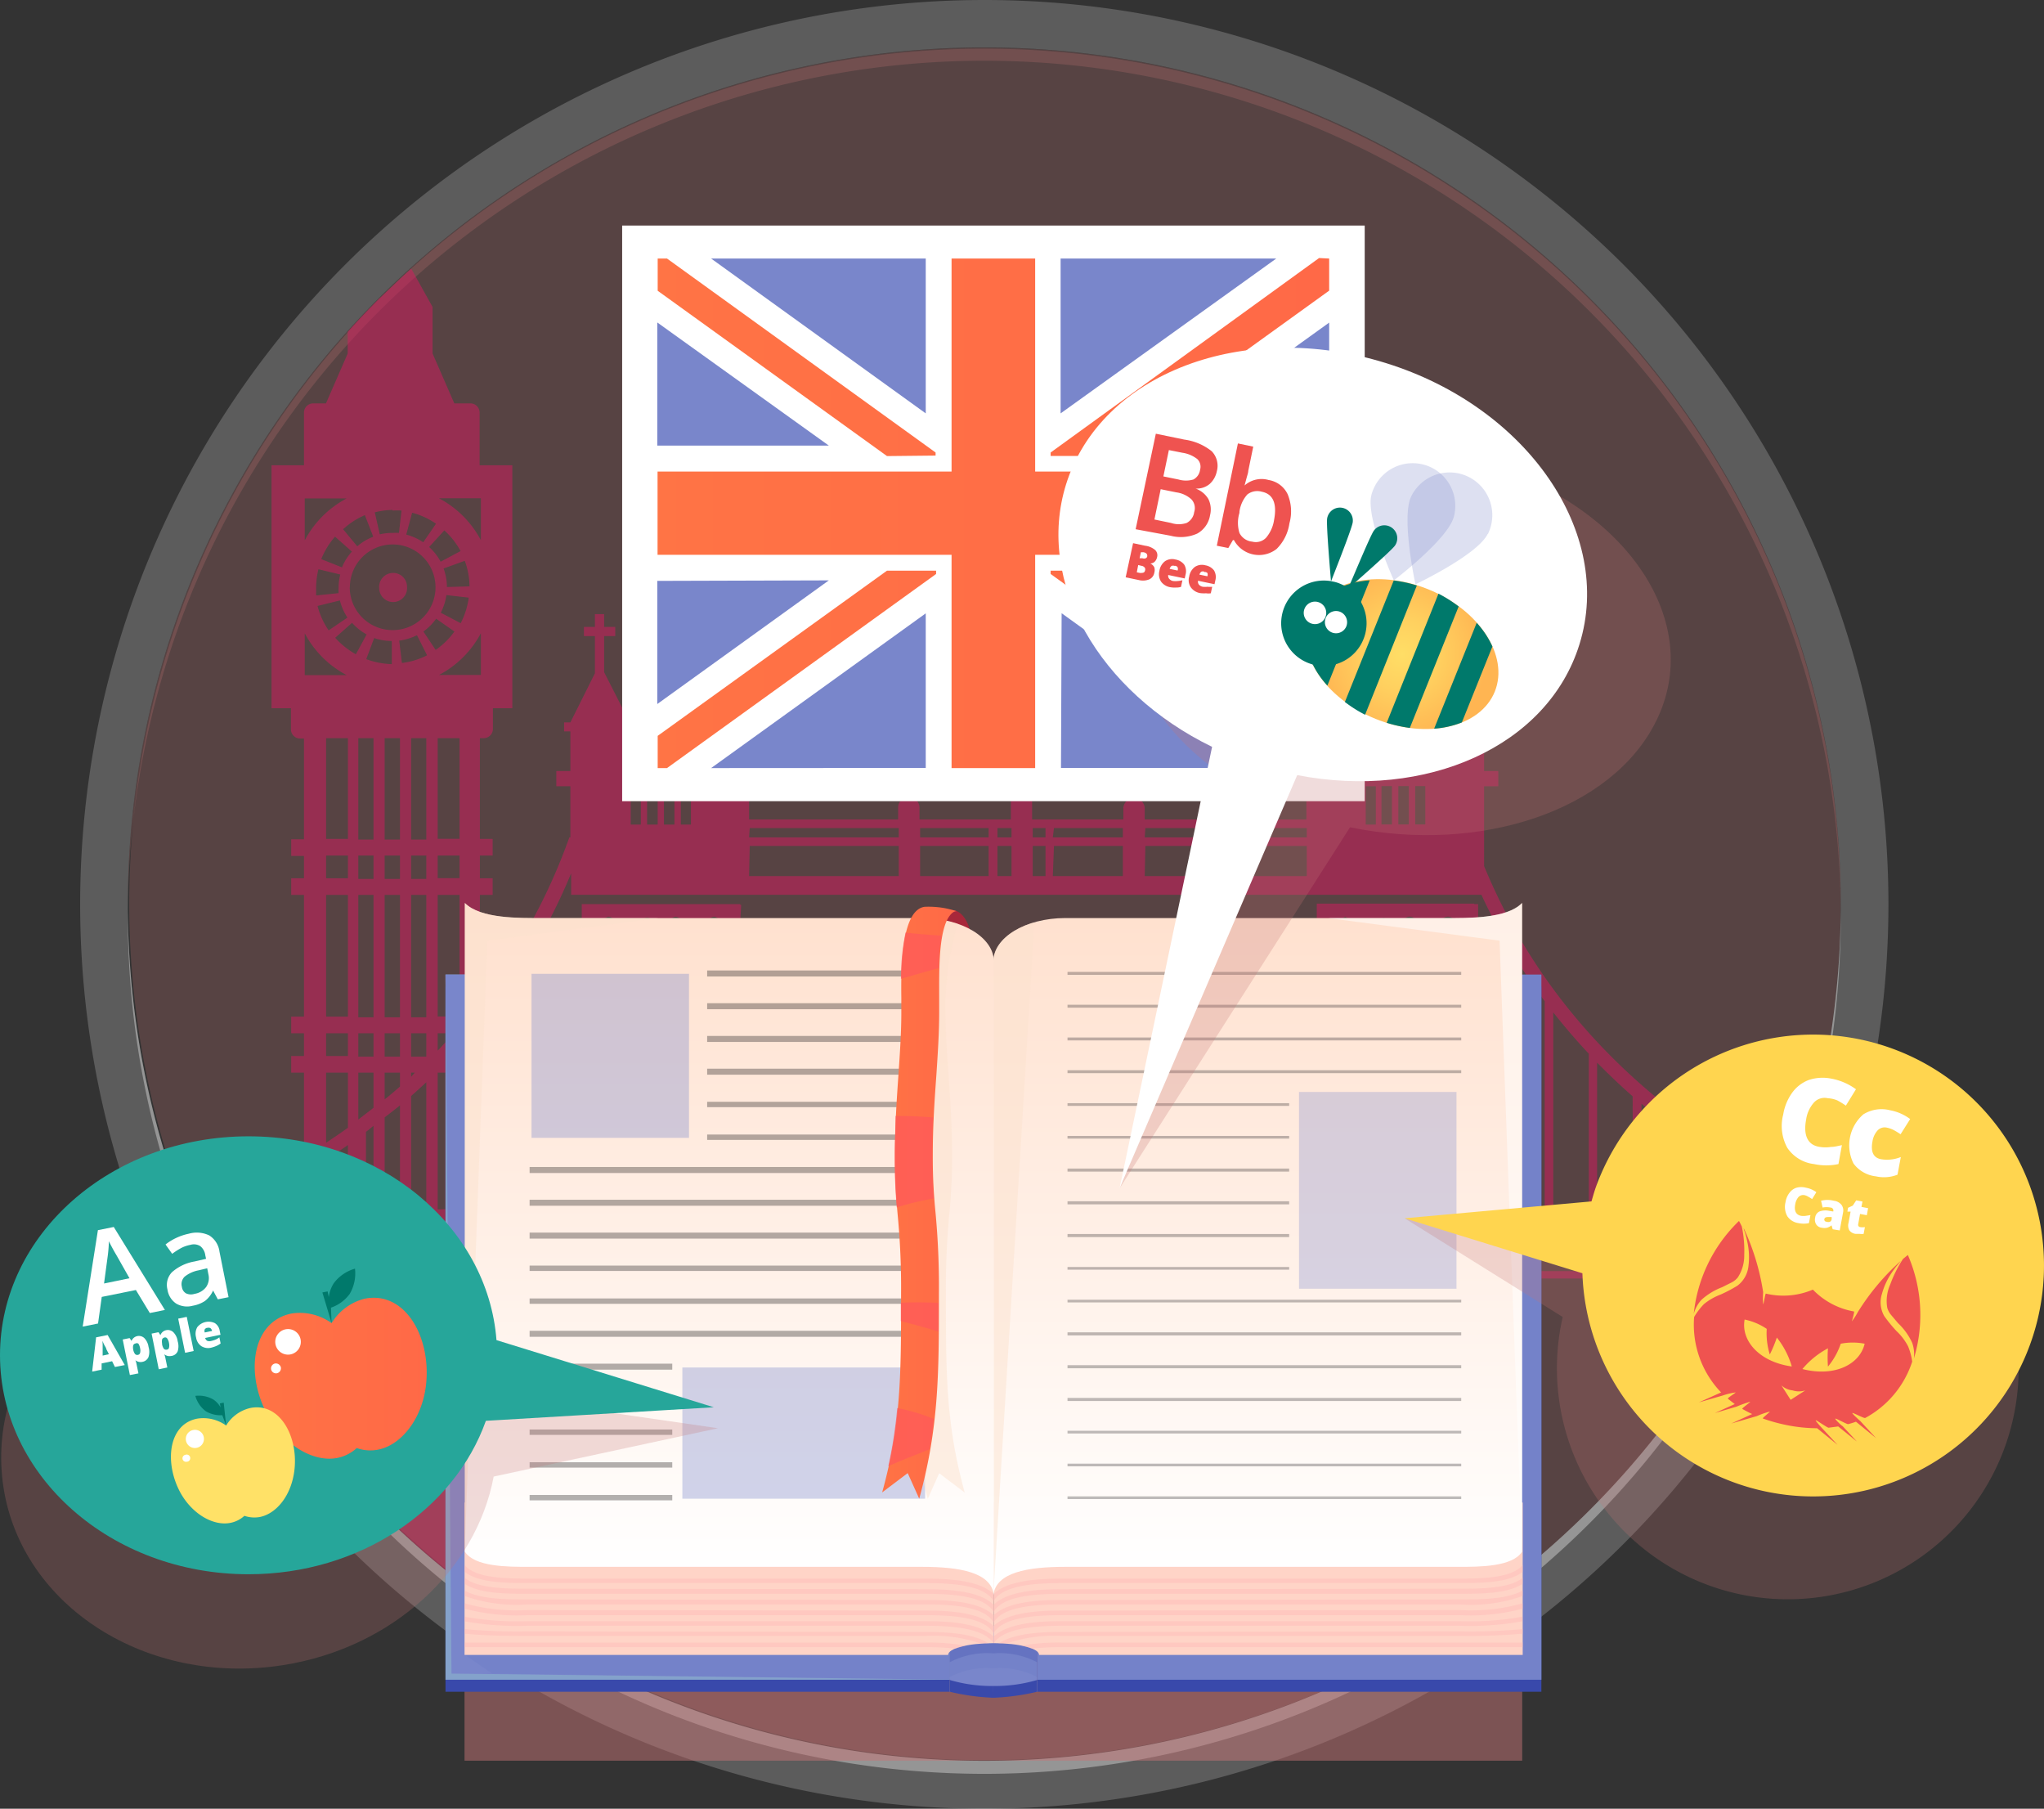 <svg xmlns="http://www.w3.org/2000/svg" xmlns:xlink="http://www.w3.org/1999/xlink"
  viewBox="304.16 12.61 159.9 141.46">
  <rect x="304.16" y="12.61" width="159.9" height="141.46" fill="#333333" stroke="none"/>
  <defs>
    <style>
      .cls-1 {
        fill: none;
      }

      .cls-2 {
        isolation: isolate;
      }

      .cls-3 {
        clip-path: url(#clip-path);
      }

      .cls-4 {
        fill: #d85b5b;
      }

      .cls-12,
      .cls-5 {
        fill: #c77477;
      }

      .cls-17,
      .cls-37,
      .cls-5 {
        opacity: 0.25;
      }

      .cls-12,
      .cls-16,
      .cls-17,
      .cls-19,
      .cls-5,
      .cls-8 {
        mix-blend-mode: multiply;
      }

      .cls-22,
      .cls-6,
      .cls-7,
      .cls-9 {
        fill: #fff;
      }

      .cls-6 {
        opacity: 0.2;
      }

      .cls-6,
      .cls-7 {
        mix-blend-mode: overlay;
      }

      .cls-27,
      .cls-7 {
        opacity: 0.35;
      }

      .cls-8 {
        fill: #d81b60;
      }

      .cls-12,
      .cls-21,
      .cls-22,
      .cls-8 {
        opacity: 0.5;
      }

      .cls-10,
      .cls-37 {
        fill: #7986cb;
      }

      .cls-11 {
        fill: url(#linear-gradient);
      }

      .cls-13 {
        fill: #a8273a;
      }

      .cls-14,
      .cls-17 {
        fill: #3949ab;
      }

      .cls-15 {
        fill: #84a2cb;
      }

      .cls-16 {
        fill: #5c6bc0;
        opacity: 0.15;
      }

      .cls-18 {
        fill: #ffd4c7;
      }

      .cls-19 {
        fill: #ffb8b8;
        opacity: 0.4;
      }

      .cls-20 {
        fill: url(#linear-gradient-2);
      }

      .cls-21 {
        fill: #fce2cf;
      }

      .cls-23 {
        fill: url(#linear-gradient-3);
      }

      .cls-24 {
        opacity: 0.3;
      }

      .cls-25 {
        fill: #231f20;
      }

      .cls-26 {
        fill: #6d4c41;
      }

      .cls-28 {
        fill: url(#linear-gradient-4);
      }

      .cls-29 {
        fill: #ff5959;
        opacity: 0.75;
      }

      .cls-30 {
        fill: #26a69a;
      }

      .cls-31 {
        fill: #00796b;
      }

      .cls-32 {
        fill: url(#linear-gradient-5);
      }

      .cls-33 {
        fill: #ffe167;
      }

      .cls-34 {
        fill: #ffd54f;
      }

      .cls-35 {
        fill: #ef5350;
      }

      .cls-36 {
        fill: url(#radial-gradient);
      }
    </style>
    <clipPath id="clip-path">
      <rect class="cls-1" width="500.01" height="166.67"></rect>
    </clipPath>
    <linearGradient id="linear-gradient" x1="355.61" y1="52.76" x2="408.14" y2="52.76" gradientUnits="userSpaceOnUse">
      <stop offset="0" stop-color="#ff7445"></stop>
      <stop offset="0.11" stop-color="#ff7245"></stop>
      <stop offset="1" stop-color="#ff6947"></stop>
    </linearGradient>
    <linearGradient id="linear-gradient-2" x1="402.58" y1="84.75" x2="402.58" y2="135.51"
      gradientUnits="userSpaceOnUse">
      <stop offset="0" stop-color="#ffe1cf"></stop>
      <stop offset="1" stop-color="#fff"></stop>
    </linearGradient>
    <linearGradient id="linear-gradient-3" x1="361.21" y1="84.75" x2="361.21" y2="135.51"
      xlink:href="#linear-gradient-2"></linearGradient>
    <linearGradient id="linear-gradient-4" x1="373.15" y1="106.67" x2="379" y2="106.67" xlink:href="#linear-gradient">
    </linearGradient>
    <linearGradient id="linear-gradient-5" x1="324.09" y1="120.4" x2="337.54" y2="120.4" xlink:href="#linear-gradient">
    </linearGradient>
    <radialGradient id="radial-gradient" cx="413.83" cy="63.77" r="6.75" gradientUnits="userSpaceOnUse">
      <stop offset="0" stop-color="#ffde66"></stop>
      <stop offset="0.42" stop-color="#ffd05f"></stop>
      <stop offset="1" stop-color="#ffb552"></stop>
    </radialGradient>
  </defs>
  <g class="cls-2">
    <g id="Réteg_2" data-name="Réteg 2">
      <g id="Layer_1" data-name="Layer 1">
        <g class="cls-3">
          <!-- <rect class="cls-4" width="500.01" height="166.67" /> -->
          <path class="cls-5"
            d="M448.15,83.33a66.94,66.94,0,0,1-4.07,23,.42.42,0,0,0,0,.1c-.35,1-.74,1.92-1.13,2.86h0c-.15.36-.31.71-.47,1.06l0,.08h0c-.23.52-.47,1-.71,1.54h0l-.27.58a67,67,0,0,1-113.27,11.69c-.29-.38-.56-.77-.85-1.15l-.39-.53h0a66.49,66.49,0,0,1-6-10l-.27-.58h0c-.24-.51-.48-1-.7-1.54h0c-.08-.2-.17-.38-.26-.58l-.25-.57a4.53,4.53,0,0,1-.23-.57c-.14-.35-.28-.7-.41-1.05h0a66.94,66.94,0,0,1,12.58-69.16c.39-.43.79-.87,1.19-1.29s.82-.85,1.23-1.26L335,34.85c.45-.43.91-.86,1.38-1.28A67,67,0,0,1,448.15,83.33Z">
          </path>
          <path class="cls-6"
            d="M381.16,12.61a70.73,70.73,0,1,0,70.73,70.72A70.72,70.72,0,0,0,381.16,12.61Zm0,137.71a67,67,0,1,1,67-67A67,67,0,0,1,381.16,150.32Z">
          </path>
          <path class="cls-7"
            d="M381.16,150.32a67,67,0,0,1-67-66.48c0,.16,0,.33,0,.5a67,67,0,1,0,134,0c0-.17,0-.34,0-.5A67,67,0,0,1,381.16,150.32Z">
          </path>
          <path class="cls-5"
            d="M381.16,17.36a67,67,0,0,1,67,66.48c0-.17,0-.34,0-.51a67,67,0,1,0-134,0c0,.17,0,.34,0,.51A67,67,0,0,1,381.16,17.36Z">
          </path>
          <path class="cls-8"
            d="M419.44,99.66v-1H407.17v1h-.83v.79h13.92v-.79Zm0-2.57v-6H407.17v6h-.83v.79h13.92v-.79Zm-9.65,0h-1.13V94.92a.56.56,0,0,1,.56-.56.57.57,0,0,1,.57.56Zm3,0h-1.13V94.92a.57.57,0,0,1,1.13,0ZM415,97h-1.12V94.92a.56.56,0,0,1,1.12,0Zm3,0h-1.13V94.92a.56.56,0,0,1,.56-.56.57.57,0,0,1,.57.56Zm1.49-7.5v-1H407.17v1h-.83v.78h13.92v-.78Zm0,15.4v-3.75H407.17v3.75h-.83v.79h13.92v-.79Zm-9.65,0h-1.13v-2.11a.57.57,0,0,1,.56-.57.58.58,0,0,1,.57.57Zm3,0h-1.13v-2.11a.57.57,0,1,1,1.13,0Zm2.23,0h-1.12v-2.11a.56.56,0,1,1,1.12,0Zm3,0h-1.13v-2.11a.57.57,0,0,1,.56-.57.58.58,0,0,1,.57.57Zm-56-5.26v-1H349.67v1h-.83v.79h13.92v-.79Zm0-12.69V83.32H349.67V87h-.83v.79h13.92V87Zm-9.65,0h-1.13V84.86a.56.56,0,0,1,.56-.56.57.57,0,0,1,.57.56Zm3,0h-1.13V84.86a.57.57,0,0,1,1.13,0Zm2.23,0h-1.12V84.86a.56.56,0,0,1,1.12,0Zm3,0h-1.13V84.86a.56.56,0,0,1,.56-.56.57.57,0,0,1,.57.56Zm1.49,10.12v-6H349.67v6h-.83v.79h13.92v-.79Zm-9.65,0h-1.13V94.92a.56.56,0,0,1,.56-.56.57.57,0,0,1,.57.56Zm3,0h-1.13V94.92a.57.57,0,0,1,1.13,0Zm2.23,0h-1.12V94.92a.56.56,0,0,1,1.12,0Zm3,0h-1.13V94.92a.56.56,0,0,1,.56-.56.57.57,0,0,1,.57.56Zm1.49-7.5v-1H349.67v1h-.83v.78h13.92v-.78Zm0,15.4v-3.75H349.67v3.75h-.83v.79h13.92v-.79Zm-9.65,0h-1.13v-2.11a.57.57,0,0,1,.56-.57.58.58,0,0,1,.57.57Zm3,0h-1.13v-2.11a.57.57,0,1,1,1.13,0Zm2.23,0h-1.12v-2.11a.56.56,0,1,1,1.12,0Zm3,0h-1.13v-2.11a.57.57,0,0,1,.56-.57.58.58,0,0,1,.57.57Zm59-18V83.32H407.17V87h-.83v.79h13.92V87Zm-9.65,0h-1.13V84.86a.56.56,0,0,1,.56-.56.57.57,0,0,1,.57.56Zm3,0h-1.13V84.86a.57.57,0,0,1,1.13,0ZM415,87h-1.12V84.86a.56.56,0,0,1,1.12,0Zm3,0h-1.13V84.86a.56.56,0,0,1,.56-.56.57.57,0,0,1,.57.56ZM334.87,57.42A1.09,1.09,0,1,0,336,58.5,1.08,1.08,0,0,0,334.87,57.42ZM385,111c-8.57,0-16.1,1.27-20.38,3.2v.8c4.28-1.92,11.81-3.2,20.38-3.2,8,0,15.05,1.1,19.44,2.81v-.81C400.08,112.12,393,111,385,111Zm34.41-9.83H407.17v3.75h-.83v.79h13.92v-.79h-.82Zm-9.65,3.73h-1.13v-2.11a.57.57,0,0,1,.56-.57.58.58,0,0,1,.57.57Zm3,0h-1.13v-2.11a.57.57,0,1,1,1.13,0Zm2.23,0h-1.12v-2.11a.56.56,0,1,1,1.12,0Zm3,0h-1.13v-2.11a.57.57,0,0,1,.56-.57.58.58,0,0,1,.57.57Zm1.49-6.29H407.17v1h-.83v.79h13.92v-.79h-.82Zm0-7.56H407.17v6h-.83v.79h13.92v-.79h-.82Zm-9.65,6h-1.13V94.92a.56.56,0,0,1,.56-.56.57.57,0,0,1,.57.56Zm3,0h-1.13V94.92a.57.57,0,0,1,1.13,0ZM415,97h-1.12V94.92a.56.56,0,0,1,1.12,0Zm3,0h-1.13V94.92a.56.56,0,0,1,.56-.56.57.57,0,0,1,.57.56Zm1.49-8.54H407.17v1h-.83v.78h13.92v-.78h-.82Zm0-1.53V83.32H407.17V87h-.83v.79h13.92V87Zm-9.65,0h-1.13V84.86a.56.56,0,0,1,.56-.56.57.57,0,0,1,.57.56Zm3,0h-1.13V84.86a.57.57,0,0,1,1.13,0ZM415,87h-1.12V84.86a.56.56,0,0,1,1.12,0Zm3,0h-1.13V84.86a.56.56,0,0,1,.56-.56.57.57,0,0,1,.57.56Zm-56,14.22H349.67v3.75h-.83v.79h13.92v-.79h-.82Zm-9.65,3.73h-1.13v-2.11a.57.57,0,0,1,.56-.57.58.58,0,0,1,.57.57Zm3,0h-1.13v-2.11a.57.57,0,1,1,1.13,0Zm2.23,0h-1.12v-2.11a.56.56,0,1,1,1.12,0Zm3,0h-1.13v-2.11a.57.57,0,0,1,.56-.57.58.58,0,0,1,.57.57Zm1.49-6.29H349.67v1h-.83v.79h13.92v-.79h-.82Zm0-7.56H349.67v6h-.83v.79h13.92v-.79h-.82Zm-9.65,6h-1.13V94.92a.56.56,0,0,1,.56-.56.57.57,0,0,1,.57.56Zm3,0h-1.13V94.92a.57.57,0,0,1,1.13,0Zm2.23,0h-1.12V94.92a.56.56,0,0,1,1.12,0Zm3,0h-1.13V94.92a.56.56,0,0,1,.56-.56.57.57,0,0,1,.57.56Zm1.49-8.54H349.67v1h-.83v.78h13.92v-.78h-.82Zm0-5.18H349.67V87h-.83v.79h13.92V87h-.82ZM352.29,87h-1.13V84.86a.56.56,0,0,1,.56-.56.57.57,0,0,1,.57.56Zm3,0h-1.13V84.86a.57.57,0,0,1,1.13,0Zm2.23,0h-1.12V84.86a.56.56,0,0,1,1.12,0Zm3,0h-1.13V84.86a.56.56,0,0,1,.56-.56.57.57,0,0,1,.57.56ZM334.87,57.42A1.09,1.09,0,1,0,336,58.5,1.08,1.08,0,0,0,334.87,57.42Zm85.39,22.93V74.1h1.11V72.91h-1.11v-3.1h.43v-.7h-.43l-1.94-3.89V62.36h.86v-.72h-.86v-1h-.72v1h-.87v.72h.87v2.86l-1.94,3.89h-.05l-1.95-7.18V54.55h.87v-.72h-.87v-1h-.72v1h-.86v.72h.86v7.38L411,69.11H411l-2-3.93V62.36h.87v-.72H409v-1h-.72v1h-.86v.72h.86v2.91l-1.92,3.84h-.49v.7h.49v3.1h-1.1V74.1h1.1v2.6H393.71v-.93a.84.84,0,0,0-1.67,0v.93H384.9v-2a.83.83,0,0,0-1.66,0v2h-7.15v-.93a.84.84,0,0,0-.84-.83.83.83,0,0,0-.83.83v.93H362.76V74.1h1.11V72.91h-1.11v-3.1h.43v-.7h-.43l-1.94-3.89V62.36h.86v-.72h-.86v-1h-.72v1h-.87v.72h.87v2.86l-1.94,3.89h-.05l-1.95-7.18V54.55H357v-.72h-.87v-1h-.72v1h-.86v.72h.86v7.38l-1.94,7.18h-.05l-2-3.93V62.36h.87v-.72h-.87v-1h-.72v1h-.86v.72h.86v2.91l-1.92,3.84h-.49v.7h.49v3.1h-1.1V74.1h1.1v4l-.08,0a45.79,45.79,0,0,1-7,12.76V82.6h1V81.3h-1V79.52h1v-1.3h-1V70.34h.3a.72.72,0,0,0,.72-.72V68h1.52V49h-2.56V44.88a.72.72,0,0,0-.72-.72H339.7l-1.7-3.9V36.62l-1.67-3c-.47.42-.93.85-1.38,1.28L333.78,36q-.61.61-1.23,1.26c-.4.42-.8.86-1.19,1.29v1.71l-1.7,3.9h-1a.72.72,0,0,0-.72.72V49H325.4V68h1.52v1.65a.72.72,0,0,0,.72.72h.3v7.88h-1v1.3h1V81.3h-1v1.3h1v9.52h-1v1.3h1V95.2h-1v1.3h1v6.55a69.48,69.48,0,0,1-9.16,4.66c.13.35.27.7.41,1.05.88-.38,1.76-.75,2.61-1.15v1.72h-2.38l.25.57c.09.2.18.38.26.58h8v.79h-1V112h-6.29l.27.58h6v10c.37.51.74,1,1.13,1.51l.11.17a67,67,0,0,0,14.66,14V112.6H347v5.67h17.65v-7.79h39.82v1.18h0v6.61h17.63V112.6h19.3l.27-.58H422.13v-1.54H442.4c.17-.39.35-.76.51-1.15h0v-3.44c.37.2.76.38,1.14.58a.42.42,0,0,1,0-.1c.11-.32.21-.64.32-1C432.79,99.45,424.69,91.06,420.26,80.35Zm-95,29h-2.78v-2c.94-.46,1.87-.93,2.78-1.41Zm2.69-2.15h-1v1.31h1v.84h-2v-3.8c.69-.38,1.35-.78,2-1.17Zm8.45-54.49a5.91,5.91,0,0,1,1.87.86l-1,1.45a4.45,4.45,0,0,0-1.33-.6Zm2.72,5.81a4.14,4.14,0,0,0-.26-1.45l1.66-.6a5.94,5.94,0,0,1,.37,2Zm1.71.83a6.17,6.17,0,0,1-.63,2l-1.56-.82a4.29,4.29,0,0,0,.44-1.38Zm-2.2-2.81a4.21,4.21,0,0,0-.9-1.15l1.19-1.3a6.07,6.07,0,0,1,1.27,1.62Zm-7.1,2a3.35,3.35,0,1,1,3.35,3.35A3.35,3.35,0,0,1,331.52,58.5Zm3.28,4.24,0,1.77a6.15,6.15,0,0,1-2-.39l.62-1.65A4.27,4.27,0,0,0,334.8,62.74ZM330.65,59l-1.76.18q0-.3,0-.63a6.07,6.07,0,0,1,.18-1.42l1.71.41a4.24,4.24,0,0,0-.13,1A3.4,3.4,0,0,0,330.65,59Zm.1.57a4.25,4.25,0,0,0,.59,1.34l-1.47,1A6,6,0,0,1,329,60Zm.18-2.58-1.64-.65a6,6,0,0,1,1.08-1.76l1.32,1.17A4.14,4.14,0,0,0,330.93,56.94Zm3.94-4.45a5.36,5.36,0,0,1,.7,0l-.2,1.75a4.19,4.19,0,0,0-.5,0,4.35,4.35,0,0,0-1,.11l-.39-1.72A5.94,5.94,0,0,1,334.87,52.49Zm-2.15.4.64,1.65a4,4,0,0,0-1.25.75L331,54A6,6,0,0,1,332.72,52.89ZM328,51.59h3.28A7.86,7.86,0,0,0,328,54.87Zm0,13.82V62.14a7.84,7.84,0,0,0,3.28,3.27Zm3.38,45.86h-1.71v-.79h1.71Zm0-1.94h-1.71v-.84h1.71Zm0-2.15h-1.71v-3.87c.58-.37,1.15-.76,1.71-1.15Zm0-6.37q-.84.6-1.71,1.17V96.5h1.71Zm0-5.61h-1.71V93.42h1.71Zm0-3.08h-1.71V82.6h1.71Zm0-10.82h-1.71V79.52h1.71Zm0-3.08h-1.71V70.34h1.71Zm-1-15.73,1.32-1.17a4.57,4.57,0,0,0,1.14.91L332,63.78A6.31,6.31,0,0,1,330.38,62.49Zm3,48.78h-1.19v-.79h1.19Zm0-1.94h-.59v-.84h.59Zm0-2.15h-.59v-6.05c.21-.15.39-.32.59-.47Zm0-7.93-1.19.92V96.5h1.19Zm0-4h-1.19V93.42h1.19Zm0-3.08h-1.19V82.6h1.19Zm0-10.82h-1.19V79.52h1.19Zm0-3.08h-1.19V70.34h1.19Zm2.07,33.05h-1.2v-.79h1.2Zm0-1.94h-1.2v-.84h1.2Zm0-2.15h-1.2V100c.4-.31.81-.62,1.2-.94Zm0-9.64c-.4.34-.79.69-1.2,1V96.5h1.2Zm0-2.34h-1.2V93.42h1.2Zm0-3.08h-1.2V82.6h1.2Zm0-10.82h-1.2V79.52h1.2Zm0-3.08h-1.2V70.34h1.2Zm2.06,33.05h-1.19v-.79h1.19Zm0-1.94h-1.19v-.84h1.19Zm0-2.15h-1.19v-8.9c.4-.35.8-.72,1.19-1.08Zm-1.19-10.4V96.5h.29Zm1.19-1.58h-1.19V93.42h1.19Zm0-3.08h-1.19V82.6h1.19Zm0-10.82h-1.19V79.52h1.19Zm0-3.08h-1.19V70.34h1.19ZM335.6,64.46l-.21-1.75a4.4,4.4,0,0,0,1.39-.42l.79,1.57A5.79,5.79,0,0,1,335.6,64.46ZM337.28,62a4.38,4.38,0,0,0,1-1l1.43,1a5.92,5.92,0,0,1-1.47,1.44Zm1.12,45.19V96.5H339v10.68Zm.64,1.31v.84h-.64v-.84Zm-.64-13.71V93.42h1.24C339.23,93.88,338.83,94.34,338.4,94.78Zm1.71,16.49H338.4v-.79h1.71Zm0-1.94h-.4v-.84h.4Zm0-2.15h-.4V96.5h.4Zm0-12h-.4V95l.4-.45Zm0-3.08H338.4V82.6h1.71Zm0-10.82H338.4V79.52h1.71Zm0-3.08H338.4V70.34h1.71Zm1.67-12.81H338.5a7.84,7.84,0,0,0,3.28-3.27Zm0-10.54a7.86,7.86,0,0,0-3.28-3.28h3.28Zm73.09,15.38h.79v2.66h-.79Zm0,3.85h.79v3h-.79Zm-1.32-3.85h.82v2.66h-.82Zm0,3.85h.82v3h-.82Zm-1.32-3.85h.82v2.66h-.82Zm0,3.85h.82v3h-.82ZM411,70.25h.79v2.66H411Zm0,3.85h.79v3H411Zm-17.24,3.27h12.63v.73H393.71Zm0,1.4h12.63v2.36H393.71Zm-7.15-1.4H392v.73h-5.48Zm0,1.4H392v2.36h-5.48Zm-1.66-1.4h1v.73h-1Zm0,1.4h1v2.36h-1Zm-2.76-1.4h1.1v.73h-1.1Zm0,1.4h1.1v2.36h-1.1Zm-6.05-1.4h5.36v.73h-5.36Zm0,1.4h5.36v2.36h-5.36Zm-13.33-1.4h11.66v.73H362.76Zm0,1.4h11.66v2.36H362.76Zm-5.39-8.52h.79v2.66h-.79Zm0,3.85h.79v3h-.79Zm-1.32-3.85h.82v2.66h-.82Zm0,3.85h.82v3h-.82Zm-1.32-3.85h.83v2.66h-.83Zm0,3.85h.83v3h-.83Zm-1.28-3.85h.79v2.66h-.79Zm0,3.85h.79v3h-.79Zm-11,17.69v.33h-.27Zm-.69,1.63h.69V95.2h-.69Zm0,3.08h.69v10.68h-.69Zm0,12h.69v.84h-.69ZM347,112h-4.18v-.75h-1v-.79H347Zm78-2.69h-5.54v-2.86H407.17v2.86H361.94v-2.86H349.67v2.86h-6.51V90.91a46.25,46.25,0,0,0,5.68-10v1.68h71.21A46.38,46.38,0,0,0,425,90.91Zm3.45,0h-2.78V91.79c.88,1.11,1.8,2.19,2.78,3.23Zm3.45,0H429.1V95.72c.89.9,1.81,1.78,2.78,2.63Zm3.45,0h-2.78V98.93c.89.75,1.82,1.49,2.78,2.2Zm3.45,0H436v-7.71c.9.64,1.83,1.27,2.78,1.87Zm3.45,0h-2.78v-5.42c.9.56,1.83,1.1,2.78,1.62Zm-22.79-8.14H407.17v3.75h-.83v.79h13.92v-.79h-.82Zm-9.65,3.73h-1.13v-2.11a.57.57,0,0,1,.56-.57.58.58,0,0,1,.57.57Zm3,0h-1.13v-2.11a.57.57,0,1,1,1.13,0Zm2.23,0h-1.12v-2.11a.56.56,0,1,1,1.12,0Zm3,0h-1.13v-2.11a.57.57,0,0,1,.56-.57.58.58,0,0,1,.57.57Zm1.49-6.29H407.17v1h-.83v.79h13.92v-.79h-.82Zm0-7.56H407.17v6h-.83v.79h13.92v-.79h-.82Zm-9.65,6h-1.13V94.92a.56.56,0,0,1,.56-.56.57.57,0,0,1,.57.56Zm3,0h-1.13V94.92a.57.57,0,0,1,1.13,0ZM415,97h-1.12V94.92a.56.56,0,0,1,1.12,0Zm3,0h-1.13V94.92a.56.56,0,0,1,.56-.56.57.57,0,0,1,.57.56Zm1.49-8.54H407.17v1h-.83v.78h13.92v-.78h-.82Zm0-5.18H407.17V87h-.83v.79h13.92V87h-.82ZM409.79,87h-1.13V84.86a.56.56,0,0,1,.56-.56.57.57,0,0,1,.57.56Zm3,0h-1.13V84.86a.57.57,0,0,1,1.13,0ZM415,87h-1.12V84.86a.56.56,0,0,1,1.12,0Zm3,0h-1.13V84.86a.56.56,0,0,1,.56-.56.57.57,0,0,1,.57.56Zm-56,14.22H349.67v3.75h-.83v.79h13.92v-.79h-.82Zm-9.65,3.73h-1.13v-2.11a.57.57,0,0,1,.56-.57.58.58,0,0,1,.57.57Zm3,0h-1.13v-2.11a.57.57,0,1,1,1.13,0Zm2.23,0h-1.12v-2.11a.56.56,0,1,1,1.12,0Zm3,0h-1.13v-2.11a.57.57,0,0,1,.56-.57.58.58,0,0,1,.57.57Zm1.49-6.29H349.67v1h-.83v.79h13.92v-.79h-.82Zm0-7.56H349.67v6h-.83v.79h13.92v-.79h-.82Zm-9.65,6h-1.13V94.92a.56.56,0,0,1,.56-.56.57.57,0,0,1,.57.56Zm3,0h-1.13V94.92a.57.57,0,0,1,1.13,0Zm2.23,0h-1.12V94.92a.56.56,0,0,1,1.12,0Zm3,0h-1.13V94.92a.56.56,0,0,1,.56-.56.57.57,0,0,1,.57.56Zm1.49-8.54H349.67v1h-.83v.78h13.92v-.78h-.82Zm0-5.18H349.67V87h-.83v.79h13.92V87h-.82ZM352.29,87h-1.13V84.86a.56.56,0,0,1,.56-.56.57.57,0,0,1,.57.56Zm3,0h-1.13V84.86a.57.57,0,0,1,1.13,0Zm2.23,0h-1.12V84.86a.56.56,0,0,1,1.12,0Zm3,0h-1.13V84.86a.56.56,0,0,1,.56-.56.57.57,0,0,1,.57.56ZM336,58.5a1.09,1.09,0,0,0-2.17,0,1.09,1.09,0,1,0,2.17,0Z">
          </path>
          <rect class="cls-9" x="352.83" y="30.25" width="58.09" height="45.02"></rect>
          <path class="cls-10"
            d="M376.58,44.94V32.83H359.79Zm-21,13.1v9.63L369,58Zm31.55-25.21V44.94L404,32.83Zm-31.55,5v9.63H369Zm21,34.84V60.58l-16.79,12.1Zm10.58,0H404l-16.79-12.1Zm7.61-25.21h13.37V37.84Zm13.37,20.2V58H394.77Z">
          </path>
          <path class="cls-11"
            d="M355.61,70.16v2.52h.73L377.39,57.5v-.26h-3.84Zm29.53-37.33H378.6V49.49h-23V56h23V72.68h6.54V56h23V49.49h-23Zm1.21,24.41v.26l21.06,15.18h.73V70.16L390.2,57.24Zm-9-9V48L356.34,32.83h-.73v2.52l17.94,12.93Zm30-15.45L386.35,48v.27h3.85l17.94-12.93V32.83Z">
          </path>
          <rect class="cls-12" x="340.5" y="142.01" width="82.74" height="8.3"></rect>
          <path class="cls-13"
            d="M377.51,87.47a14.86,14.86,0,0,1,3,1.14c-.1-2.3-.49-4.64-1.79-4.82a6.41,6.41,0,0,0-1.65.11l-.87.22h0a.6.6,0,0,1,.38.13C377.14,84.76,377.4,86.05,377.51,87.47Z">
          </path>
          <rect class="cls-14" x="339.01" y="89.77" width="39.45" height="55.15"></rect>
          <rect class="cls-15" x="339.01" y="88.83" width="39.45" height="55.15"></rect>
          <polygon class="cls-10" points="378.46 143.97 339.48 143.5 339.01 88.83 378.46 88.83 378.46 143.97"></polygon>
          <polygon class="cls-16" points="378.46 143.97 342.66 143.5 340.5 142.01 378.46 141.07 378.46 143.97">
          </polygon>
          <rect class="cls-10" x="378.46" y="139.78" width="3.42" height="5.14"></rect>
          <path class="cls-16" d="M378.46,143.77a6.19,6.19,0,0,1,3.41-.68v-3.31h-3.41Z"></path>
          <path class="cls-17" d="M378.46,142.61a6.26,6.26,0,0,1,3.41-.69v-3.3h-3.41Z"></path>
          <path class="cls-14" d="M381.87,145.39a17.6,17.6,0,0,1-3.41-.47V144a11.67,11.67,0,0,0,3.41.47Z"></path>
          <rect class="cls-14" x="385.29" y="89.77" width="39.45" height="55.15"></rect>
          <rect class="cls-10" x="385.29" y="88.83" width="39.45" height="55.15"></rect>
          <rect class="cls-16" x="385.29" y="88.83" width="39.45" height="55.15"></rect>
          <rect class="cls-10" x="381.87" y="139.78" width="3.42" height="5.14"></rect>
          <path class="cls-16" d="M385.29,143.77a6.23,6.23,0,0,0-3.42-.68v-3.31h3.42Z"></path>
          <path class="cls-17" d="M385.29,142.61a6.3,6.3,0,0,0-3.42-.69v-3.3h3.42Z"></path>
          <path class="cls-14" d="M381.87,145.39a17.76,17.76,0,0,0,3.42-.47V144a11.71,11.71,0,0,1-3.42.47Z"></path>
          <path class="cls-18" d="M381.89,130.12v11c2,0,3.56.41,3.56.92h37.83V130.12Z"></path>
          <path class="cls-19"
            d="M387.17,139.4c-1.85,0-4.2.16-5.28,1.21v.52h0c.62-.93,2.32-1.37,5.25-1.37h31.22a23.2,23.2,0,0,0,4.89-.35v-.36a23.15,23.15,0,0,1-4.89.35Z">
          </path>
          <path class="cls-19"
            d="M387.17,140.24c-1.65,0-3.69.12-4.88.89l.68,0a11.21,11.21,0,0,1,4.2-.58h31.22a48.86,48.86,0,0,0,4.89-.17v-.36a46.16,46.16,0,0,1-4.89.18Z">
          </path>
          <path class="cls-19"
            d="M384.07,141.32a5.05,5.05,0,0,1,.81.23,19.22,19.22,0,0,1,2.29-.12h36.11v-.36H387.17A16.34,16.34,0,0,0,384.07,141.32Z">
          </path>
          <path class="cls-19"
            d="M418.39,136.07H387.17c-1.85,0-4.2.15-5.28,1.2v.56c.59-1,2.3-1.41,5.28-1.41h31.22c1.55,0,3.8,0,4.89-.88V135C422.45,136.06,419.92,136.07,418.39,136.07Z">
          </path>
          <path class="cls-19"
            d="M387.17,136.9c-1.85,0-4.2.15-5.28,1.21v.56c.59-1,2.3-1.41,5.28-1.41h31.22c1.58,0,3.7,0,4.89-.78V136c-1,.86-3.34.86-4.89.86Z">
          </path>
          <path class="cls-19"
            d="M387.17,137.74c-1.85,0-4.2.15-5.28,1.2v.56c.59-1,2.3-1.41,5.28-1.41h31.22a12,12,0,0,0,4.89-.66V137c-1.23.69-3.25.7-4.89.7Z">
          </path>
          <path class="cls-19"
            d="M387.17,138.57c-1.85,0-4.2.15-5.28,1.21v.56c.59-1,2.3-1.41,5.28-1.41h31.22a15.84,15.84,0,0,0,4.89-.51V138a14.8,14.8,0,0,1-4.89.53Z">
          </path>
          <path class="cls-20"
            d="M417.27,84.41H387.5c-3.11,0-5.63,1.52-5.63,3.4l0,49.53c.23-1.75,2.65-2.19,5.61-2.19h30.75c1.7,0,4.23,0,5-1.18V83.23C422.06,84.47,419,84.41,417.27,84.41Z">
          </path>
          <path class="cls-21" d="M381.87,87.78l0,49.56,3.21-52.6C383.2,85.28,381.89,86.44,381.87,87.78Z"></path>
          <path class="cls-22" d="M408.06,84.41h9.17c1.7,0,4.79.06,6-1.18V134l-1.76-47.82Z"></path>
          <path class="cls-18" d="M381.89,130.12v11c-2,0-3.56.41-3.56.92H340.5V130.12Z"></path>
          <path class="cls-19"
            d="M376.61,139.4c1.86,0,4.2.16,5.28,1.21v.52h0c-.62-.93-2.31-1.37-5.25-1.37H345.4a23.34,23.34,0,0,1-4.9-.35v-.36a23.2,23.2,0,0,0,4.9.35Z">
          </path>
          <path class="cls-19"
            d="M376.61,140.24c1.65,0,3.69.12,4.88.89l-.67,0a11.27,11.27,0,0,0-4.21-.58H345.4c-1.64,0-3.07,0-4.9-.17v-.36a46.34,46.34,0,0,0,4.9.18Z">
          </path>
          <path class="cls-19"
            d="M379.71,141.32a4.91,4.91,0,0,0-.8.23,19.28,19.28,0,0,0-2.3-.12H340.5v-.36h36.11A16.21,16.21,0,0,1,379.71,141.32Z">
          </path>
          <path class="cls-19"
            d="M345.4,136.07h31.21c1.86,0,4.2.15,5.28,1.2v.56c-.59-1-2.29-1.41-5.28-1.41H345.4c-1.55,0-3.8,0-4.9-.88V135C341.34,136.06,343.86,136.07,345.4,136.07Z">
          </path>
          <path class="cls-19"
            d="M376.61,136.9c1.86,0,4.2.15,5.28,1.21v.56c-.59-1-2.29-1.41-5.28-1.41H345.4c-1.59,0-3.71,0-4.9-.78V136c1,.86,3.35.86,4.9.86Z">
          </path>
          <path class="cls-19"
            d="M376.61,137.74c1.86,0,4.2.15,5.28,1.2v.56c-.59-1-2.29-1.41-5.28-1.41H345.4a12,12,0,0,1-4.9-.66V137c1.23.69,3.26.7,4.9.7Z">
          </path>
          <path class="cls-19"
            d="M376.61,138.57c1.86,0,4.2.15,5.28,1.21v.56c-.59-1-2.29-1.41-5.28-1.41H345.4a15.87,15.87,0,0,1-4.9-.51V138a14.89,14.89,0,0,0,4.9.53Z">
          </path>
          <path class="cls-23"
            d="M346.51,84.41h29.78c3.11,0,5.62,1.52,5.62,3.4l0,49.53c-.23-1.75-2.64-2.19-5.6-2.19H345.53c-1.7,0-4.23,0-5-1.18V83.23C341.73,84.47,344.81,84.41,346.51,84.41Z">
          </path>
          <path class="cls-21" d="M355.68,84.41h-9.17c-1.7,0-4.78.06-6-1.18V134l1.77-47.82Z"></path>
          <g class="cls-24">
            <rect class="cls-25" x="387.67" y="88.62" width="30.8" height="0.23"></rect>
            <rect class="cls-25" x="387.67" y="91.19" width="30.8" height="0.23"></rect>
            <rect class="cls-25" x="387.67" y="93.75" width="30.8" height="0.23"></rect>
            <rect class="cls-25" x="387.67" y="96.31" width="30.8" height="0.23"></rect>
            <path class="cls-26" d="M387.67,99h0Z"></path>
            <rect class="cls-25" x="387.67" y="98.89" width="17.34" height="0.21"></rect>
            <path class="cls-26" d="M387.67,101.55h0Z"></path>
            <rect class="cls-25" x="387.67" y="101.45" width="17.34" height="0.21"></rect>
            <path class="cls-26" d="M387.67,104.12h0Z"></path>
            <rect class="cls-25" x="387.67" y="104" width="17.34" height="0.24"></rect>
            <path class="cls-26" d="M387.67,106.68h0Z"></path>
            <rect class="cls-25" x="387.67" y="106.56" width="17.34" height="0.24"></rect>
            <path class="cls-26" d="M387.67,109.24h0Z"></path>
            <rect class="cls-25" x="387.67" y="109.12" width="17.34" height="0.24"></rect>
            <path class="cls-26" d="M387.67,111.8h0Z"></path>
            <rect class="cls-25" x="387.67" y="111.7" width="17.34" height="0.21"></rect>
            <rect class="cls-25" x="387.67" y="114.26" width="30.8" height="0.21"></rect>
            <rect class="cls-25" x="387.67" y="116.81" width="30.8" height="0.24"></rect>
            <rect class="cls-25" x="387.67" y="119.38" width="30.8" height="0.24"></rect>
            <rect class="cls-25" x="387.67" y="121.94" width="30.8" height="0.24"></rect>
            <rect class="cls-25" x="387.67" y="124.51" width="30.8" height="0.21"></rect>
            <rect class="cls-25" x="387.67" y="127.08" width="30.8" height="0.21"></rect>
            <rect class="cls-25" x="387.67" y="129.64" width="30.8" height="0.21"></rect>
            <rect class="cls-10" x="405.78" y="98.01" width="12.32" height="15.39"></rect>
          </g>
          <g class="cls-27">
            <rect class="cls-25" x="359.48" y="88.51" width="16.91" height="0.47"></rect>
            <rect class="cls-25" x="359.48" y="91.07" width="16.91" height="0.47"></rect>
            <rect class="cls-25" x="359.48" y="93.63" width="16.91" height="0.47"></rect>
            <rect class="cls-25" x="359.48" y="96.19" width="16.91" height="0.47"></rect>
            <rect class="cls-25" x="359.48" y="98.78" width="16.91" height="0.42"></rect>
            <rect class="cls-25" x="359.48" y="101.34" width="16.91" height="0.42"></rect>
            <rect class="cls-25" x="345.59" y="103.88" width="30.8" height="0.47"></rect>
            <rect class="cls-25" x="345.59" y="106.44" width="30.8" height="0.47"></rect>
            <rect class="cls-25" x="345.59" y="109.01" width="30.8" height="0.47"></rect>
            <rect class="cls-25" x="345.59" y="111.59" width="30.8" height="0.42"></rect>
            <rect class="cls-25" x="345.59" y="114.16" width="30.8" height="0.42"></rect>
            <rect class="cls-25" x="345.59" y="116.69" width="30.8" height="0.47"></rect>
            <rect class="cls-25" x="345.59" y="119.26" width="11.16" height="0.47"></rect>
            <rect class="cls-25" x="345.59" y="121.82" width="11.16" height="0.47"></rect>
            <rect class="cls-25" x="345.59" y="124.41" width="11.16" height="0.42"></rect>
            <rect class="cls-25" x="345.59" y="126.97" width="11.16" height="0.42"></rect>
            <rect class="cls-25" x="345.59" y="129.53" width="11.16" height="0.42"></rect>
            <rect class="cls-10" x="357.54" y="119.56" width="18.99" height="10.26"></rect>
            <rect class="cls-10" x="345.74" y="88.77" width="12.32" height="12.83"></rect>
          </g>
          <path class="cls-21"
            d="M375.19,113.79v.28c0,5.91,0,10.18,1.55,15.76l.89-2,2,1.51c-1.47-5.32-1.47-9.27-1.47-15.25v-.28a60.72,60.72,0,0,1,.26-6.22,45.6,45.6,0,0,0,.22-4.57c0-2.42-.15-4.45-.28-6.41-.12-1.66-.23-3.22-.23-4.8,0-.37,0-.76,0-1.16a22.46,22.46,0,0,1,.95-5.77,8.4,8.4,0,0,0-2.78-.45H376a20.36,20.36,0,0,0-.83,6.19c0,.42,0,.81,0,1.19,0,1.64.11,3.24.23,4.93.13,1.93.27,3.93.27,6.28a42.93,42.93,0,0,1-.21,4.4C375.34,108.84,375.19,110.48,375.19,113.79Z">
          </path>
          <path class="cls-28"
            d="M379,83.87h0c-.28-.08-.57-.16-.86-.22a7,7,0,0,0-1.65-.12c-1.75.25-1.86,4.41-1.82,7.11,0,.4,0,.79,0,1.16,0,1.58-.11,3.14-.22,4.8-.14,2-.28,4-.28,6.41,0,2.11.1,3.3.21,4.57a59.91,59.91,0,0,1,.27,6.22v.28c0,6,0,9.93-1.48,15.25l2-1.51.9,2c1.54-5.58,1.54-9.85,1.54-15.76v-.28a62.22,62.22,0,0,0-.27-6.39,42.93,42.93,0,0,1-.21-4.4c0-2.35.14-4.35.28-6.28.11-1.69.22-3.29.22-4.93,0-.38,0-.77,0-1.19,0-2.13-.08-5.69,1.05-6.6A.54.54,0,0,1,379,83.87Z">
          </path>
          <path class="cls-29"
            d="M375,85.54a18,18,0,0,0-.36,3.62c1-.28,2-.58,2.95-.83a16.64,16.64,0,0,1,.23-2.54C376.9,85.72,375.94,85.67,375,85.54Zm2.21,20.8c-.07-.9-.12-1.9-.12-3.34,0-1.08,0-2.09.08-3-1-.07-2-.12-2.95-.11,0,1-.07,2-.07,3.15,0,1.78.07,2.91.16,4C375.28,106.74,376.24,106.5,377.21,106.34Zm-2.58,8.15c0,.5,0,1,0,1.44,1,.26,2,.52,2.94.83,0-.73,0-1.47,0-2.25C376.59,114.45,375.61,114.46,374.63,114.49Zm-1,12.8c1.07-.48,2.16-.9,3.24-1.33.14-.8.26-1.59.34-2.38a15.37,15.37,0,0,0-2.86-.85A36.18,36.18,0,0,1,373.65,127.29Z">
          </path>
          <path class="cls-5"
            d="M360.33,124.31l-17.67-2.56C340.6,113.06,331.2,107.41,321,109c-10.61,1.66-18,10.58-16.57,19.92s11.25,15.58,21.86,13.92c8.62-1.35,15.13-7.48,16.49-14.75Z">
          </path>
          <path class="cls-30"
            d="M360,122.67,343,117.42c-.69-8.91-9.11-15.94-19.4-15.94-10.74,0-19.44,7.66-19.44,17.12s8.7,17.13,19.44,17.13c8.72,0,16.1-5.06,18.57-12Z">
          </path>
          <path class="cls-9"
            d="M315.88,115.3l-1.09-1.8-2.67.54-.29,2.08-1.2.24,1.19-7.54,1.24-.25,4,6.49Zm-1.59-2.72-1-1.77c-.07-.12-.18-.3-.32-.56s-.24-.45-.29-.57a11.77,11.77,0,0,1-.12,1.36l-.26,1.95Z">
          </path>
          <path class="cls-9"
            d="M321.2,114.23l-.37-.69h0a2.15,2.15,0,0,1-.64.82,2.55,2.55,0,0,1-.95.37,1.69,1.69,0,0,1-1.3-.17,1.59,1.59,0,0,1-.68-1.1,1.43,1.43,0,0,1,.36-1.36,3.57,3.57,0,0,1,1.75-.83l.91-.21-.06-.28a1.09,1.09,0,0,0-.39-.71.94.94,0,0,0-.78-.1,2.55,2.55,0,0,0-.76.27,5.74,5.74,0,0,0-.66.43l-.52-.73a4.21,4.21,0,0,1,.87-.53,4.3,4.3,0,0,1,.94-.31,2.27,2.27,0,0,1,1.61.13,1.77,1.77,0,0,1,.8,1.27l.71,3.56Zm-1.82-.43a1.41,1.41,0,0,0,.91-.54,1.24,1.24,0,0,0,.17-1l-.09-.46-.67.16a2.45,2.45,0,0,0-1.1.5.82.82,0,0,0-.21.8.67.67,0,0,0,.32.5A.9.9,0,0,0,319.38,113.8Z">
          </path>
          <path class="cls-9"
            d="M313.15,119.52l-.22-.45-.82.17,0,.49-.74.15.31-2.68.9-.18,1.34,2.35Zm-.47-1-.2-.39c0-.08-.09-.2-.16-.33s-.11-.24-.13-.3,0,.16,0,.3,0,.42,0,.83Z">
          </path>
          <path class="cls-9"
            d="M315.29,119.12a.61.61,0,0,1-.27,0,.66.66,0,0,1-.27-.13h0a1,1,0,0,1,.08.25l.16.78-.67.13-.56-2.78.54-.11.15.22h0a.62.62,0,0,1,1-.22,1.24,1.24,0,0,1,.33.69,1.32,1.32,0,0,1,0,.78A.63.63,0,0,1,315.29,119.12Zm-.52-1.44a.23.23,0,0,0-.19.15.84.84,0,0,0,0,.32v0a.78.78,0,0,0,.14.35.23.23,0,0,0,.24.07.2.2,0,0,0,.16-.15.78.78,0,0,0,0-.37,1,1,0,0,0-.13-.35A.21.21,0,0,0,314.77,117.68Z">
          </path>
          <path class="cls-9"
            d="M317.55,118.66a.83.83,0,0,1-.27,0,.82.82,0,0,1-.27-.13h0a1.21,1.21,0,0,1,.08.25l.16.78-.67.14-.56-2.79.54-.11.15.23h0a.61.61,0,0,1,.46-.39.62.62,0,0,1,.56.17,1.24,1.24,0,0,1,.33.7,1.33,1.33,0,0,1,0,.78A.62.62,0,0,1,317.55,118.66Zm-.52-1.44a.23.23,0,0,0-.19.15.85.85,0,0,0,0,.32v.06a.9.9,0,0,0,.14.35.25.25,0,0,0,.24.06.18.18,0,0,0,.16-.14.82.82,0,0,0,0-.38.84.84,0,0,0-.14-.35A.2.2,0,0,0,317,117.22Z">
          </path>
          <path class="cls-9" d="M319.31,118.27l-.67.14-.54-2.67.67-.14Z"></path>
          <path class="cls-9"
            d="M320.72,118a1,1,0,0,1-.81-.11,1,1,0,0,1-.41-.68,1.05,1.05,0,0,1,.09-.8,1.13,1.13,0,0,1,1.38-.32.88.88,0,0,1,.38.61l.06.3-1.2.25a.36.36,0,0,0,.17.23.56.56,0,0,0,.32,0,2,2,0,0,0,.32-.1,1.19,1.19,0,0,0,.3-.18l.1.48a1.59,1.59,0,0,1-.3.18A2.49,2.49,0,0,1,320.72,118Zm-.35-1.55a.35.35,0,0,0-.19.12.33.33,0,0,0,0,.25l.57-.12a.37.37,0,0,0-.12-.21A.28.28,0,0,0,320.37,116.47Z">
          </path>
          <path class="cls-31"
            d="M331.93,111.83a3.15,3.15,0,0,0-1.66,1.14,2.67,2.67,0,0,0-.39,1.08l-.09-.44-.41.08.72,2.4h0l-.05-1.21a3,3,0,0,0,1.47-1.08A3.17,3.17,0,0,0,331.93,111.83Z">
          </path>
          <path class="cls-32"
            d="M332.69,114.18a4.24,4.24,0,0,0-2.59,1.91,4.25,4.25,0,0,0-3.14-.75c-3.17.64-3.64,4.84-1.79,8.08,1.35,2.36,3.63,3.57,5.39,3.21a3.16,3.16,0,0,0,1.51-.77,3.12,3.12,0,0,0,1.69.12c1.76-.35,3.4-2.35,3.72-5C337.93,117.22,335.86,113.54,332.69,114.18Z">
          </path>
          <path class="cls-9"
            d="M326.52,116.57a1,1,0,1,0,1.15.77A1,1,0,0,0,326.52,116.57Zm-.85,2.68a.39.39,0,0,0-.3.46.39.39,0,0,0,.46.3.4.4,0,0,0,.3-.46A.4.4,0,0,0,325.67,119.25Z">
          </path>
          <path class="cls-31"
            d="M319.44,121.78a2.27,2.27,0,0,1,1.42.29,1.88,1.88,0,0,1,.56.61l-.06-.31.3-.06.19,1.79h0l-.3-.81a2.22,2.22,0,0,1-1.29-.31A2.26,2.26,0,0,1,319.44,121.78Z">
          </path>
          <path class="cls-33"
            d="M319.59,123.56a3.05,3.05,0,0,1,2.26.54,3,3,0,0,1,1.88-1.37c2.29-.47,3.78,2.19,3.46,4.87-.24,2-1.42,3.39-2.69,3.65a2.39,2.39,0,0,1-1.22-.09,2.26,2.26,0,0,1-1.09.55c-1.27.26-2.92-.61-3.89-2.31C317,127.06,317.3,124,319.59,123.56Z">
          </path>
          <path class="cls-9"
            d="M319.27,124.45a.71.71,0,1,0,.83.55A.7.7,0,0,0,319.27,124.45Zm-.61,1.94a.28.28,0,0,0-.22.33.28.28,0,0,0,.33.21.28.28,0,1,0-.11-.54Z">
          </path>
          <path class="cls-5"
            d="M454.27,104.74a18.08,18.08,0,0,0-25.13,4.61c-.22.32-.41.66-.6,1l-14.48-2.45,12.35,7.71a18.06,18.06,0,1,0,27.86-10.85Z">
          </path>
          <path class="cls-34"
            d="M452.14,94.6A18.07,18.07,0,0,0,429,105.46c-.13.37-.23.74-.34,1.11l-14.62,1.32,13.91,4.3A18.06,18.06,0,1,0,452.14,94.6Z">
          </path>
          <path class="cls-9"
            d="M447.14,98.5a1.12,1.12,0,0,0-1.07.33,2.54,2.54,0,0,0-.62,1.35c-.23,1.24.13,2,1.08,2.13a2.76,2.76,0,0,0,.86,0c.28,0,.57-.08.86-.14l-.27,1.48a4.53,4.53,0,0,1-1.91,0,2.93,2.93,0,0,1-2.09-1.27,3.55,3.55,0,0,1-.32-2.61,4,4,0,0,1,.7-1.7,2.84,2.84,0,0,1,1.31-1,3.43,3.43,0,0,1,1.76-.1,4.71,4.71,0,0,1,1.92.83l-.79,1.28a6.68,6.68,0,0,0-.67-.41A2.3,2.3,0,0,0,447.14,98.5Z">
          </path>
          <path class="cls-9"
            d="M450.91,104.61a2.52,2.52,0,0,1-1.75-1,3.2,3.2,0,0,1,.77-3.85,2.69,2.69,0,0,1,2.08-.32,3.75,3.75,0,0,1,1.58.69l-.75,1.19a5.63,5.63,0,0,0-.54-.33,2,2,0,0,0-.54-.19.76.76,0,0,0-.71.21,1.65,1.65,0,0,0-.41.88c-.15.81.08,1.27.67,1.38a2.87,2.87,0,0,0,1.55-.17l-.26,1.38A2.88,2.88,0,0,1,450.91,104.61Z">
          </path>
          <path class="cls-9"
            d="M445.32,106.08a.52.52,0,0,0-.46.14,1.16,1.16,0,0,0-.26.57c-.1.53.06.83.46.91a1.45,1.45,0,0,0,.36,0l.37-.06-.12.63a2,2,0,0,1-.81,0,1.27,1.27,0,0,1-.88-.54,1.51,1.51,0,0,1-.14-1.1,1.57,1.57,0,0,1,.3-.72,1.08,1.08,0,0,1,.56-.41,1.4,1.4,0,0,1,.74,0,1.94,1.94,0,0,1,.81.35l-.33.54a2.29,2.29,0,0,0-.29-.18A1,1,0,0,0,445.32,106.08Z">
          </path>
          <path class="cls-9"
            d="M447.53,108.75l-.09-.31h0a1,1,0,0,1-.35.19,1,1,0,0,1-.41,0,.6.6,0,0,1-.44-.26.7.7,0,0,1-.08-.54.6.6,0,0,1,.33-.47,1.35,1.35,0,0,1,.72-.06l.36.06v0a.23.23,0,0,0-.21-.31,1.58,1.58,0,0,0-.62,0l-.12-.53a2,2,0,0,1,1,0,.9.9,0,0,1,.6.32.75.75,0,0,1,.12.6l-.26,1.4Zm-.46-.59a.32.32,0,0,0,.25,0,.26.26,0,0,0,.13-.2l0-.17-.17,0c-.24,0-.38,0-.41.2A.18.18,0,0,0,447.07,108.16Z">
          </path>
          <path class="cls-9"
            d="M449.68,108.58a1.14,1.14,0,0,0,.37,0l-.1.53a1.13,1.13,0,0,1-.3,0l-.32,0a.72.72,0,0,1-.5-.28.8.8,0,0,1-.06-.59l.16-.87-.25,0,.05-.3.37-.17.27-.41.49.09-.08.42.52.1-.1.55-.53-.1-.15.83A.18.18,0,0,0,449.68,108.58Z">
          </path>
          <path id="Evil_Cat" data-name="Evil Cat" class="cls-35"
            d="M440.42,108.52h0Zm-1.54,4.76.76-.38a1.47,1.47,0,0,0,.47-.39,3.12,3.12,0,0,0,.5-1.77,9.09,9.09,0,0,0-.19-2.21h0c-.07-.14-.14-.29-.22-.43a11.77,11.77,0,0,0-3.54,7.26,2.66,2.66,0,0,1,.61-1.1A5.17,5.17,0,0,1,438.88,113.28Zm14.87,5.82a4.87,4.87,0,0,0-.32-1.19,4.43,4.43,0,0,0-.91-1.2,11.72,11.72,0,0,1-.95-1.16,2.16,2.16,0,0,1-.19-1.74,5.48,5.48,0,0,1,.78-1.68,6.36,6.36,0,0,1,.5-.66l.2-.25a18.36,18.36,0,0,0-3.36,4,5.37,5.37,0,0,1-.47.73s.22-.76.17-.77a5.88,5.88,0,0,1-3.22-1.71,5.91,5.91,0,0,1-3.68.31c-.05,0-.17.85-.21.83a5.8,5.8,0,0,1,0-.94,18.28,18.28,0,0,0-1.52-5c0,.11.07.24.09.31a7.19,7.19,0,0,1,.2.8,5.46,5.46,0,0,1,.08,1.85,2.21,2.21,0,0,1-.86,1.53,11.24,11.24,0,0,1-1.33.7,4.55,4.55,0,0,0-1.3.75,5.51,5.51,0,0,0-.76,1,7.64,7.64,0,0,0,2.11,5.9l-1.74.78,1.87-.54a5.37,5.37,0,0,1,1-.24c.07,0-.66.44-.6.49s.35.28.54.42l-1.55.7,1.69-.5a9.68,9.68,0,0,1,1.06-.38c.08,0-.68.52-.61.56.25.14.5.28.77.4l-1.63.74,2-.58a6.62,6.62,0,0,1,1-.35c.08,0-.61.51-.53.54a13.29,13.29,0,0,0,1.84.51,12.24,12.24,0,0,0,2.4.25l1.6,1.3-1.2-1.29c-.06-.07-.58-.63-.5-.63s.91.59,1,.58l.75-.1,1.46,1.18-1.12-1.21c-.05,0-.63-.55-.56-.58s.9.45,1,.43a6.17,6.17,0,0,0,.61-.19l1.58,1.29-1.24-1.34s-.67-.59-.62-.63.89.42,1,.39A7.72,7.72,0,0,0,453.75,119.1Zm-13.11-3.29a4.83,4.83,0,0,1,1.73.73,5.57,5.57,0,0,0,.24,2,10,10,0,0,0,.55-1.32,6.52,6.52,0,0,1,1.17,2.26C441.74,119.12,440.34,117.42,440.64,115.81Zm3.6,6.28-.72-1.13a1.52,1.52,0,0,0,.87.39,1.62,1.62,0,0,0,1,0Zm.92-2.41a6.68,6.68,0,0,1,2-1.62,9.46,9.46,0,0,0,0,1.43,5.62,5.62,0,0,0,1-1.79,4.9,4.9,0,0,1,1.87,0C449.66,119.3,447.7,120.33,445.16,119.68Zm7.87-8.61h0Zm.38-.31-.38.31h0a9.64,9.64,0,0,0-1,2,3.13,3.13,0,0,0-.23,1.83,1.57,1.57,0,0,0,.29.54l.55.65a5,5,0,0,1,1.1,1.52,2.65,2.65,0,0,1,.14,1.25A11.76,11.76,0,0,0,453.41,110.76Z">
          </path>
          <path class="cls-5"
            d="M433.72,69c3.78-7.64-2.14-16.63-13.22-20.09s-23.14-.08-26.92,7.55c-3.34,6.74.88,14.53,9.53,18.65l-11.34,30.4,18-28.2C420,79.41,430.27,76,433.72,69Z">
          </path>
          <path class="cls-9"
            d="M427.72,63c2.71-8.7-4.07-18.56-15.16-22s-22.27.79-25,9.48c-2.4,7.68,2.6,16.25,11.42,20.54l-7.23,34.5,13.89-32.29C415.72,75.19,425.24,71,427.72,63Z">
          </path>
          <path class="cls-35"
            d="M394.58,46.53l2.23.46a4.34,4.34,0,0,1,2.14.91,1.63,1.63,0,0,1,.4,1.57,1.81,1.81,0,0,1-.57,1,1.57,1.57,0,0,1-1.09.35v0a1.9,1.9,0,0,1,1,.82,1.84,1.84,0,0,1,.13,1.27,2,2,0,0,1-1,1.43,3.14,3.14,0,0,1-2.08.17L393,54Zm.38,4.34-.49,2.37,1.3.27a1.94,1.94,0,0,0,1.22,0,1.12,1.12,0,0,0,.59-.85,1,1,0,0,0-.22-1,2.17,2.17,0,0,0-1.16-.54Zm.21-1,1.18.24a2.05,2.05,0,0,0,1.17,0,1,1,0,0,0,.52-.76.83.83,0,0,0-.22-.84,2.48,2.48,0,0,0-1.16-.49l-1.06-.21Z">
          </path>
          <path class="cls-35"
            d="M403.4,50.15a2,2,0,0,1,1.49,1.11,3.47,3.47,0,0,1,.14,2.28,3.53,3.53,0,0,1-1,2,2.23,2.23,0,0,1-3.34-.69h-.08l-.36.62-.9-.18,1.65-8,1.2.25-.39,1.9c0,.14-.08.35-.15.62l-.14.52h0A2,2,0,0,1,403.4,50.15Zm-.52.92a1.27,1.27,0,0,0-1.14.21,2.5,2.5,0,0,0-.62,1.36l0,.08a2.7,2.7,0,0,0,0,1.57,1.24,1.24,0,0,0,1,.68,1.11,1.11,0,0,0,1.08-.3,2.77,2.77,0,0,0,.63-1.4C404.07,52,403.76,51.25,402.88,51.07Z">
          </path>
          <path class="cls-35"
            d="M392.8,55.09l.94.2a1.5,1.5,0,0,1,.78.33.56.56,0,0,1,.16.56.7.7,0,0,1-.19.36.52.52,0,0,1-.35.14v0a.63.63,0,0,1,.32.3.73.73,0,0,1,0,.42.69.69,0,0,1-.39.52,1.31,1.31,0,0,1-.8.06l-1.05-.22Zm.4,1.71-.11.57.25.05c.23,0,.36,0,.4-.21a.23.23,0,0,0-.05-.23.39.39,0,0,0-.24-.12Zm.11-.53.22,0a.37.37,0,0,0,.26,0,.2.2,0,0,0,.12-.17c0-.15-.06-.25-.29-.3l-.21,0Z">
          </path>
          <path class="cls-35"
            d="M395.74,58.54a1.13,1.13,0,0,1-.75-.44,1.09,1.09,0,0,1-.13-.85,1.17,1.17,0,0,1,.44-.75,1,1,0,0,1,.82-.13,1.08,1.08,0,0,1,.68.4,1,1,0,0,1,.11.76l-.07.32-1.29-.27a.35.35,0,0,0,.08.3.49.49,0,0,0,.3.17,1.59,1.59,0,0,0,.36,0,1.88,1.88,0,0,0,.37-.06l-.11.52a1.18,1.18,0,0,1-.37.05A1.92,1.92,0,0,1,395.74,58.54Zm.3-1.67a.31.31,0,0,0-.23,0,.46.46,0,0,0-.15.23l.62.13a.33.33,0,0,0,0-.26A.26.26,0,0,0,396,56.87Z">
          </path>
          <path class="cls-35"
            d="M398.07,59a1.14,1.14,0,0,1-.75-.45,1,1,0,0,1-.13-.85,1.17,1.17,0,0,1,.44-.75,1,1,0,0,1,.82-.13,1.08,1.08,0,0,1,.68.4,1,1,0,0,1,.11.76l-.07.32-1.29-.27a.38.38,0,0,0,.07.3.5.5,0,0,0,.31.17,1.59,1.59,0,0,0,.36,0,1.8,1.8,0,0,0,.37,0l-.11.51a1.18,1.18,0,0,1-.37,0A2.58,2.58,0,0,1,398.07,59Zm.3-1.68a.31.31,0,0,0-.23,0,.44.44,0,0,0-.15.23l.62.13a.33.33,0,0,0,0-.26A.29.29,0,0,0,398.37,57.35Z">
          </path>
          <path class="cls-36"
            d="M421.1,66.69c-1.13,2.81-5.3,3.77-9.31,2.15s-6.35-5.19-5.22-8,5.29-3.76,9.3-2.15S422.22,63.89,421.1,66.69Z">
          </path>
          <path class="cls-31" d="M420.91,63.17a7.1,7.1,0,0,0-1.23-1.85l-3.33,8.28a7.34,7.34,0,0,0,2.17-.49Z"></path>
          <path class="cls-31" d="M412.64,69.14a10.9,10.9,0,0,0,1.81.4l3.82-9.5a10.75,10.75,0,0,0-1.58-1Z"></path>
          <path class="cls-31" d="M415,58.4a10.12,10.12,0,0,0-1.81-.39l-3.82,9.5a10.21,10.21,0,0,0,1.58,1Z"></path>
          <path class="cls-31" d="M406.76,64.37A7.1,7.1,0,0,0,408,66.23L411.31,58a7,7,0,0,0-2.16.49Z"></path>
          <path class="cls-37" d="M417.9,53c-.45,1.78-4.7,5-4.7,5s-2.21-4.88-1.76-6.66A3.33,3.33,0,1,1,417.9,53Z">
          </path>
          <path class="cls-37"
            d="M420.54,54.37c-.81,1.65-5.65,3.94-5.65,3.94s-1.14-5.23-.33-6.88a3.33,3.33,0,0,1,6,2.94Z"></path>
          <path class="cls-31"
            d="M409.67,58.61c.13-.12,3.29-2.88,3.61-3.32a1,1,0,0,0-1.65-1.17c-.31.44-1.9,4.32-2,4.48a3.55,3.55,0,0,0-.64-.34,2.61,2.61,0,0,0-.7-.19c.06-.17,1.61-4.06,1.69-4.6a1,1,0,1,0-2-.3c-.08.55.29,4.72.3,4.89a3.34,3.34,0,1,0,1.35.55Z">
          </path>
          <path class="cls-9" d="M409.48,61.6a.87.87,0,1,1-.48-1.14A.88.88,0,0,1,409.48,61.6Z"></path>
          <path class="cls-9" d="M407.82,60.93a.88.88,0,0,1-1.63-.65.88.88,0,1,1,1.63.65Z"></path>
        </g>
      </g>
    </g>
  </g>
</svg>
